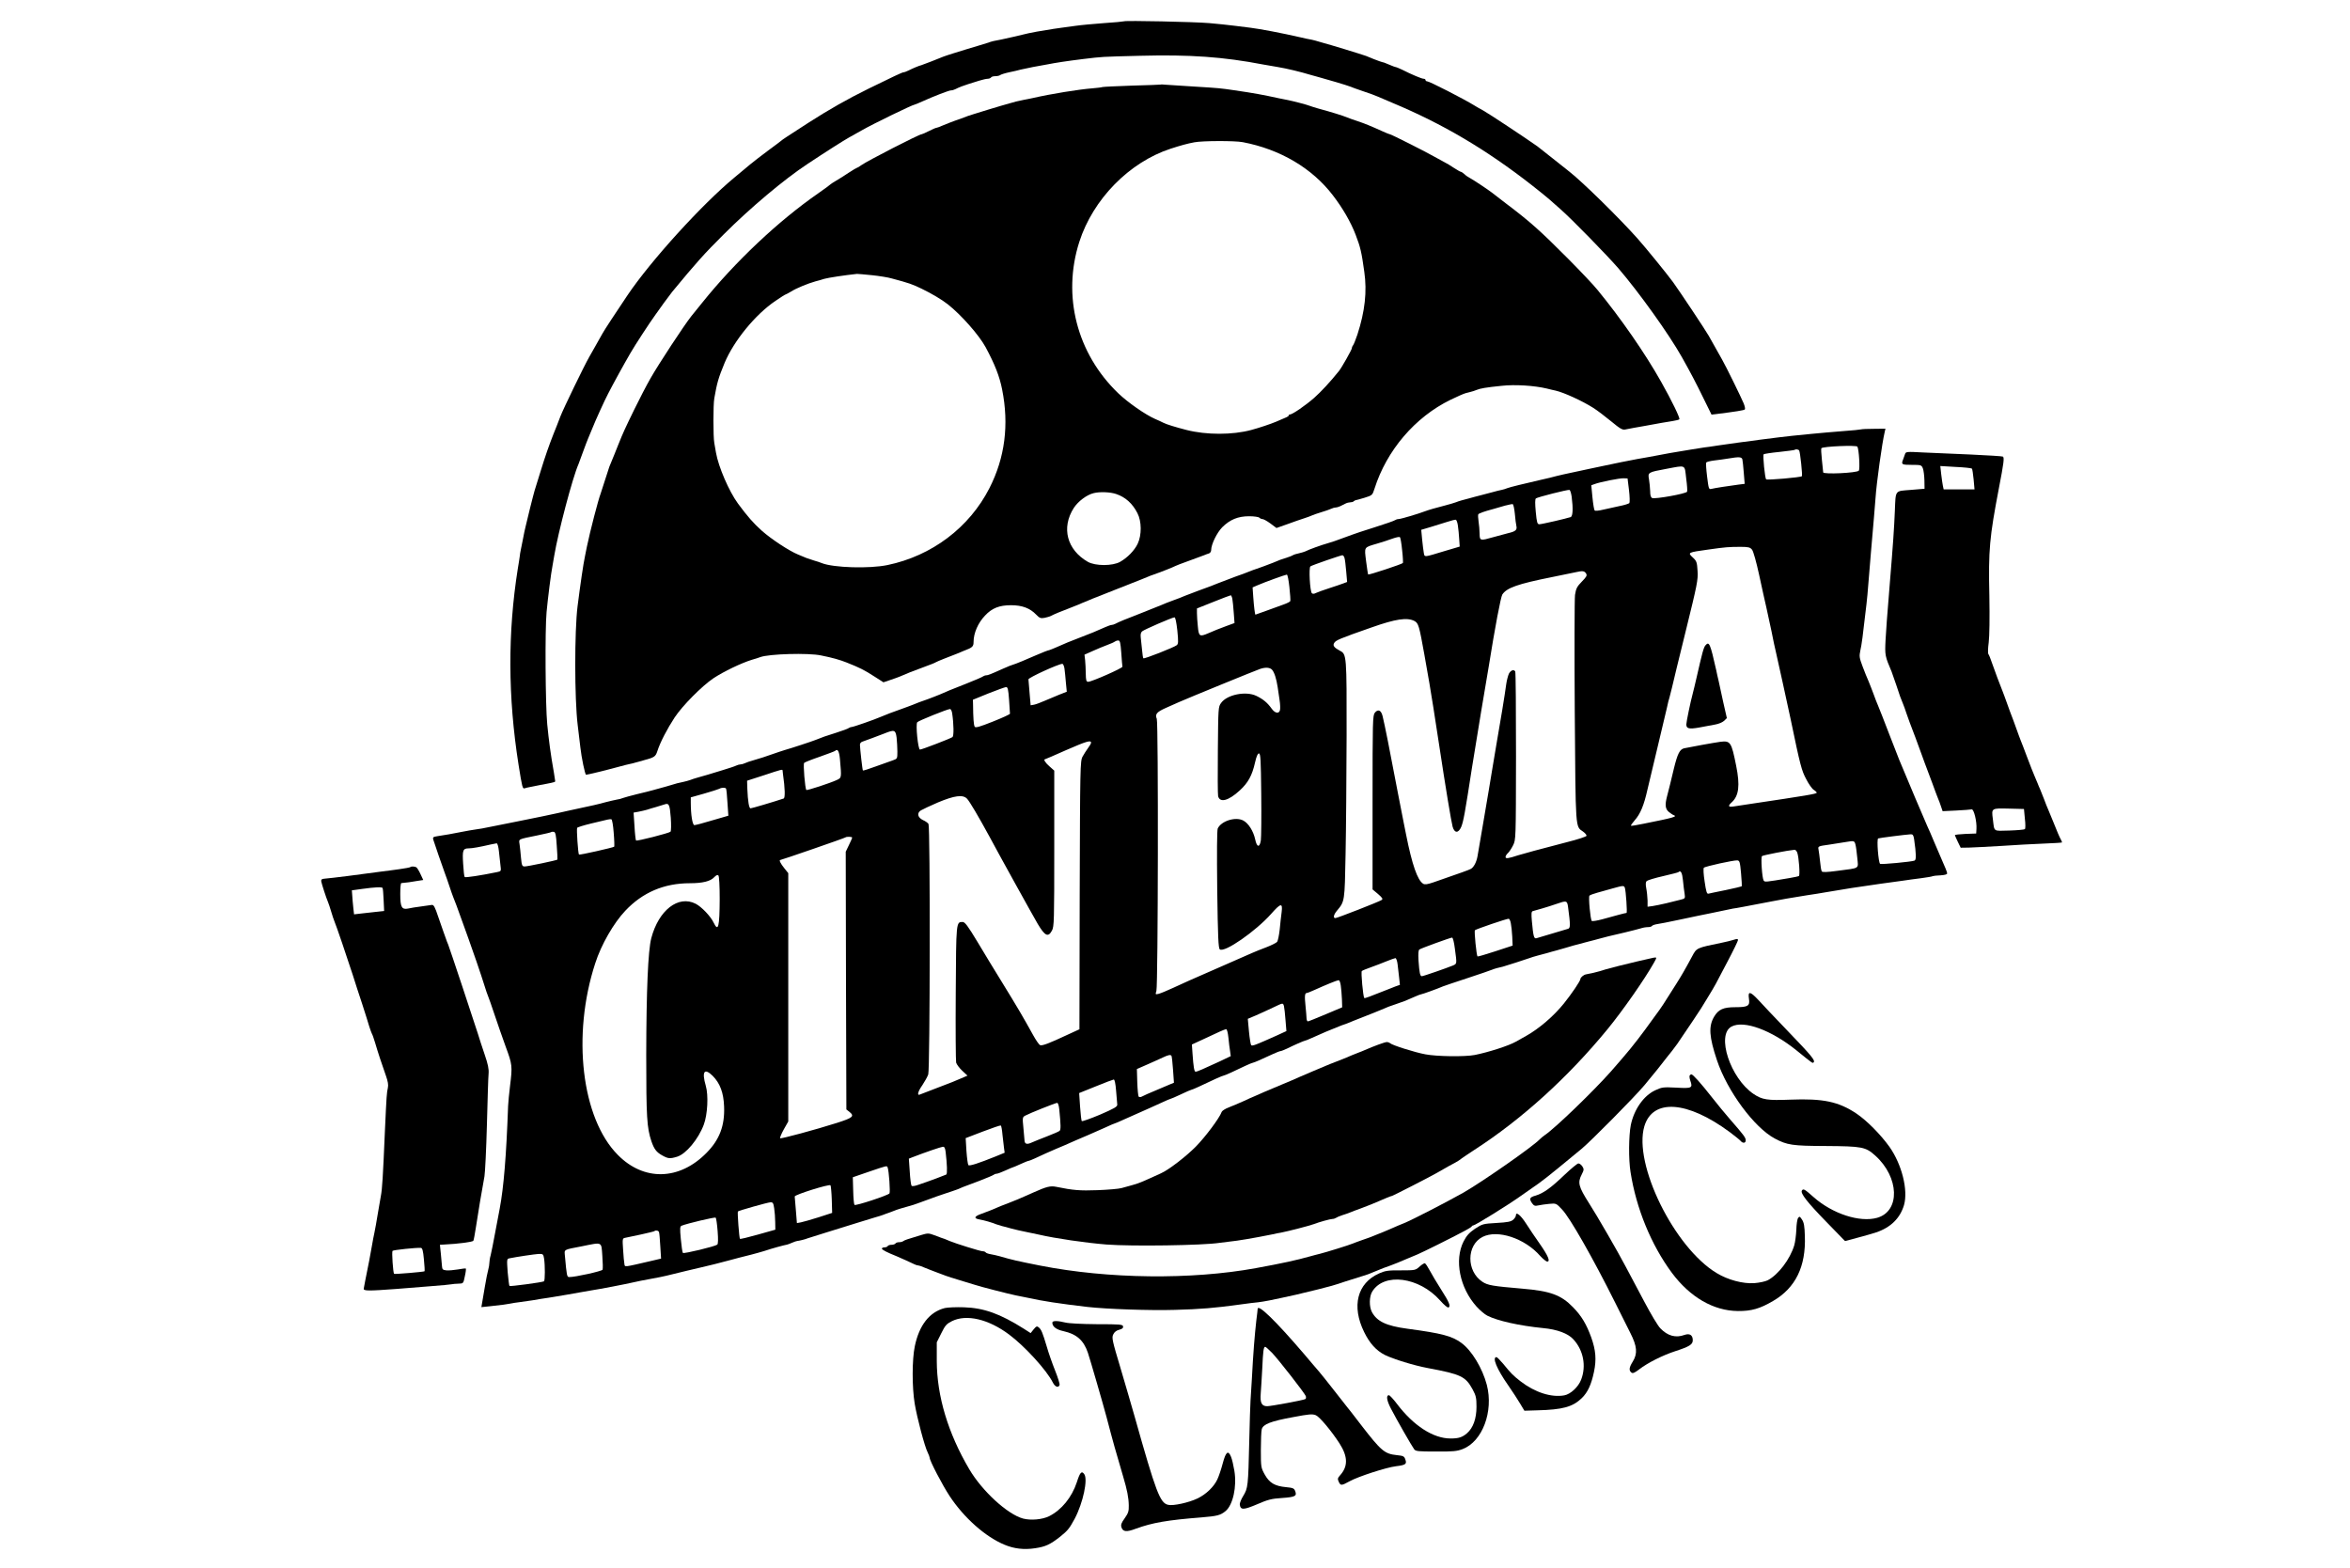 <?xml version="1.0" standalone="no"?>
<!DOCTYPE svg PUBLIC "-//W3C//DTD SVG 20010904//EN"
 "http://www.w3.org/TR/2001/REC-SVG-20010904/DTD/svg10.dtd">
<svg version="1.0" xmlns="http://www.w3.org/2000/svg"
 width="1820pt" height="1214pt" viewBox="0 0 1820 1214"
 preserveAspectRatio="xMidYMid meet">

<g transform="translate(0,1214) scale(0.1,-0.1)"
fill="#000000" stroke="none">
<path d="M8705 11975 c-5 -2 -75 -9 -155 -14 -80 -6 -179 -15 -220 -21 -41 -6
-91 -12 -110 -15 -31 -4 -67 -9 -190 -30 -37 -6 -73 -14 -185 -41 -38 -9 -79
-18 -90 -20 -48 -8 -81 -16 -100 -24 -11 -4 -40 -13 -65 -20 -25 -7 -70 -21
-100 -30 -30 -10 -80 -25 -110 -34 -30 -9 -64 -21 -75 -25 -32 -14 -159 -63
-170 -66 -15 -3 -66 -24 -99 -41 -16 -8 -33 -14 -39 -14 -9 0 -84 -35 -267
-125 -167 -82 -309 -163 -465 -263 -163 -105 -210 -136 -215 -142 -3 -3 -48
-37 -100 -75 -52 -39 -115 -87 -140 -108 -25 -21 -79 -66 -120 -100 -253 -209
-650 -646 -830 -913 -100 -149 -173 -260 -193 -295 -14 -24 -37 -66 -53 -94
-15 -27 -38 -68 -51 -90 -39 -68 -200 -400 -223 -460 -14 -36 -42 -110 -53
-135 -35 -89 -64 -171 -102 -295 -20 -66 -40 -131 -45 -145 -4 -14 -20 -74
-35 -135 -14 -60 -30 -126 -35 -145 -5 -19 -14 -62 -20 -95 -7 -33 -14 -71
-17 -85 -3 -14 -7 -36 -8 -50 -2 -14 -8 -56 -15 -95 -78 -493 -77 -991 6
-1518 28 -176 31 -187 47 -182 7 3 26 7 42 10 17 3 53 10 80 16 28 6 65 13 83
16 17 3 32 8 32 12 0 3 -5 33 -10 66 -26 146 -40 254 -52 377 -14 147 -18 731
-5 868 10 108 34 300 47 365 5 28 11 61 13 75 29 174 141 601 187 705 4 11 20
54 35 95 15 41 33 89 40 105 7 17 23 55 35 84 18 47 94 214 119 261 40 78 120
224 173 315 33 58 152 240 193 296 11 15 40 56 65 91 25 34 55 74 65 87 185
224 249 296 400 446 204 204 469 427 650 546 137 91 277 180 320 204 28 15 73
41 100 56 83 48 394 199 409 199 3 0 29 11 58 24 86 39 207 86 223 86 9 0 23
4 33 9 29 15 66 29 102 40 19 6 57 18 83 26 26 8 56 15 67 15 10 0 22 5 25 10
3 6 19 10 34 10 15 0 31 4 36 8 6 5 37 15 70 22 33 7 74 16 90 21 17 4 59 13
95 20 36 6 85 15 110 20 66 13 150 26 280 42 152 18 127 17 440 25 385 10 643
-8 955 -68 28 -5 77 -14 110 -19 68 -11 180 -38 255 -61 14 -4 43 -12 65 -18
64 -17 218 -63 240 -72 11 -5 56 -21 100 -36 44 -14 98 -34 120 -44 22 -10 69
-30 105 -45 391 -163 727 -361 1083 -639 56 -44 117 -93 136 -110 19 -17 58
-51 86 -76 89 -78 359 -355 447 -456 163 -190 392 -510 493 -689 69 -123 109
-199 167 -318 l63 -128 35 4 c150 19 216 29 223 36 4 4 0 25 -9 47 -21 50
-137 287 -167 339 -22 38 -44 77 -104 185 -23 41 -224 343 -276 415 -43 59
-215 271 -277 340 -142 159 -422 434 -525 515 -18 14 -74 59 -126 100 -51 41
-107 85 -123 97 -86 61 -377 254 -419 277 -26 14 -58 32 -70 40 -81 50 -347
186 -364 186 -7 0 -13 5 -13 10 0 6 -7 10 -15 10 -14 0 -89 31 -168 71 -22 10
-42 19 -47 19 -4 0 -25 8 -46 17 -22 9 -41 17 -44 18 -16 3 -59 18 -80 27 -54
23 -67 28 -120 44 -30 9 -80 24 -110 34 -30 9 -75 23 -100 30 -25 7 -56 16
-70 20 -31 10 -80 23 -100 26 -8 1 -37 7 -65 14 -153 35 -312 65 -390 75 -16
2 -70 9 -120 15 -49 6 -139 16 -200 21 -119 10 -644 21 -660 14z"/>
<path d="M8988 11485 c-2 -1 -100 -5 -219 -8 -119 -4 -222 -9 -230 -11 -8 -3
-43 -7 -79 -10 -104 -8 -321 -43 -460 -75 -25 -5 -56 -12 -70 -14 -41 -8 -83
-18 -110 -27 -14 -4 -45 -13 -70 -20 -25 -7 -70 -21 -100 -30 -30 -10 -80 -25
-110 -34 -30 -9 -64 -21 -75 -26 -11 -4 -42 -16 -70 -25 -27 -10 -69 -26 -92
-36 -24 -11 -47 -19 -51 -19 -5 0 -31 -11 -58 -25 -27 -14 -53 -25 -57 -25
-19 0 -418 -205 -466 -239 -16 -12 -32 -21 -35 -21 -3 0 -31 -17 -62 -37 -31
-21 -75 -49 -98 -62 -23 -13 -43 -27 -46 -30 -3 -4 -43 -33 -90 -66 -311 -215
-646 -531 -903 -851 -26 -32 -64 -79 -84 -104 -54 -68 -254 -372 -315 -480
-30 -52 -86 -160 -125 -240 -74 -152 -87 -180 -123 -270 -12 -30 -27 -66 -32
-80 -10 -24 -22 -54 -39 -95 -4 -11 -19 -58 -34 -105 -15 -47 -30 -94 -34
-105 -17 -43 -81 -289 -106 -410 -3 -16 -10 -50 -15 -75 -12 -55 -35 -212 -57
-385 -24 -191 -24 -716 1 -920 10 -82 19 -161 21 -175 8 -75 36 -210 44 -210
18 2 139 31 246 60 44 12 87 23 95 24 8 1 26 6 40 10 14 3 43 12 65 18 83 22
92 28 106 71 22 69 77 174 134 261 62 93 211 243 300 303 80 53 218 119 300
144 22 6 50 15 63 20 66 25 372 34 471 13 90 -18 145 -34 196 -54 108 -43 136
-57 223 -113 l64 -41 56 19 c32 11 64 22 72 26 47 21 97 41 190 75 41 15 80
30 85 34 6 4 37 17 70 30 33 13 76 29 95 37 19 8 44 18 55 23 67 25 75 33 75
69 0 68 35 148 89 204 54 58 111 80 201 80 87 0 147 -23 195 -73 26 -27 35
-30 64 -25 18 4 41 10 50 15 24 13 80 36 141 59 30 12 65 26 78 31 12 6 32 14
45 19 12 5 38 16 57 24 19 8 107 43 195 77 88 34 176 69 195 77 49 21 68 28
125 48 28 10 70 27 95 37 55 25 66 29 160 63 41 15 84 31 95 35 11 5 28 11 38
14 9 3 17 14 17 25 0 45 44 135 86 178 60 59 121 85 208 85 37 0 73 -5 79 -11
6 -6 17 -11 25 -11 8 0 35 -15 61 -34 l47 -35 85 30 c46 17 104 37 129 45 25
8 52 18 60 22 8 4 42 16 75 26 33 10 68 22 77 27 10 5 25 9 33 9 8 0 24 5 35
10 11 6 29 15 40 20 11 6 28 10 38 10 10 0 22 3 26 8 4 4 11 7 14 8 4 0 35 9
69 19 61 19 62 20 78 70 94 297 314 555 589 689 61 29 92 43 116 51 3 1 19 5
35 9 17 4 39 11 50 16 28 12 74 20 193 32 105 12 256 2 352 -21 25 -6 55 -14
68 -16 65 -15 207 -80 292 -134 30 -19 92 -66 138 -104 69 -57 87 -68 110 -63
15 3 43 8 62 12 19 3 58 10 85 15 112 21 172 31 217 38 26 4 51 10 54 14 8 7
-60 147 -142 292 -122 217 -311 490 -491 709 -31 39 -134 147 -227 241 -220
221 -294 287 -486 432 -52 40 -99 76 -105 81 -31 24 -144 99 -167 111 -15 8
-37 22 -47 33 -11 10 -24 18 -28 18 -4 0 -28 14 -53 30 -25 17 -58 37 -75 45
-16 8 -50 27 -75 41 -56 33 -336 174 -345 174 -3 0 -27 9 -53 21 -104 47 -139
61 -207 84 -27 9 -59 20 -70 25 -39 16 -120 41 -230 71 -22 6 -49 15 -60 19
-21 9 -134 38 -170 45 -11 2 -45 9 -75 15 -118 26 -189 39 -340 61 -109 16
-117 17 -315 29 -99 6 -197 12 -217 14 -20 2 -38 3 -40 1z m637 -446 c289 -55
537 -201 698 -412 76 -99 138 -206 176 -305 37 -96 46 -135 67 -287 22 -153 5
-306 -53 -485 -14 -41 -29 -79 -34 -84 -5 -6 -9 -15 -9 -22 0 -11 -79 -151
-100 -177 -68 -85 -140 -162 -192 -208 -66 -58 -169 -129 -188 -129 -5 0 -10
-3 -10 -8 0 -7 -9 -11 -95 -47 -42 -18 -135 -49 -195 -65 -145 -39 -347 -39
-500 0 -86 22 -157 44 -180 56 -14 7 -43 21 -65 30 -75 33 -210 127 -284 198
-321 308 -436 755 -302 1173 106 330 386 616 706 721 80 26 131 40 185 50 61
12 313 13 375 1z m-2873 -1030 c57 -6 126 -17 153 -25 135 -36 161 -45 233
-80 77 -37 159 -86 203 -121 105 -83 241 -238 292 -331 72 -134 108 -226 128
-327 55 -274 22 -530 -98 -765 -156 -306 -447 -525 -790 -596 -140 -29 -416
-21 -508 15 -11 5 -38 14 -60 20 -22 7 -49 16 -60 20 -11 5 -40 17 -65 27 -67
27 -207 119 -280 184 -63 56 -113 113 -185 211 -69 94 -151 284 -170 394 -4
22 -10 56 -13 75 -9 47 -9 295 0 345 21 120 31 156 80 275 71 170 239 376 394
480 40 28 76 50 79 50 3 0 22 11 43 23 37 24 129 62 187 78 17 4 48 13 70 20
32 9 158 28 252 38 7 0 59 -4 115 -10z m1893 -1695 c71 -24 126 -73 164 -148
33 -63 34 -170 2 -237 -25 -52 -78 -107 -136 -140 -58 -33 -192 -33 -250 0
-162 93 -207 264 -109 417 33 51 100 102 154 115 47 12 129 9 175 -7z"/>
<path d="M14415 8815 c-5 -2 -71 -9 -145 -14 -74 -6 -182 -15 -240 -21 -58 -6
-125 -13 -150 -15 -82 -8 -392 -48 -575 -75 -44 -7 -91 -14 -105 -15 -14 -2
-56 -9 -95 -15 -38 -6 -92 -15 -120 -20 -27 -4 -76 -13 -107 -19 -70 -13 -164
-31 -198 -36 -44 -8 -201 -39 -272 -55 -27 -5 -67 -14 -90 -19 -207 -44 -236
-50 -315 -71 -21 -5 -56 -13 -78 -18 -119 -27 -232 -55 -250 -62 -11 -5 -31
-11 -45 -14 -14 -2 -43 -10 -65 -16 -22 -6 -65 -17 -95 -25 -30 -8 -71 -18
-90 -24 -19 -5 -46 -13 -60 -16 -14 -4 -34 -10 -45 -15 -11 -4 -49 -16 -85
-25 -70 -18 -123 -33 -155 -45 -55 -21 -188 -60 -204 -60 -9 0 -21 -4 -26 -8
-6 -5 -77 -30 -160 -56 -82 -26 -159 -51 -170 -56 -11 -4 -36 -13 -55 -20 -19
-7 -44 -16 -55 -20 -11 -5 -45 -16 -75 -25 -60 -17 -156 -52 -180 -65 -9 -4
-31 -11 -50 -15 -19 -4 -39 -10 -45 -14 -5 -4 -28 -13 -50 -20 -40 -12 -59
-19 -105 -39 -27 -11 -122 -46 -130 -48 -6 -1 -37 -13 -65 -24 -11 -5 -54 -21
-95 -35 -41 -15 -86 -32 -100 -38 -14 -5 -35 -14 -47 -18 -13 -5 -33 -13 -45
-18 -13 -5 -57 -21 -98 -36 -41 -15 -88 -33 -105 -40 -16 -8 -57 -23 -90 -35
-33 -12 -74 -28 -91 -36 -17 -7 -84 -34 -150 -60 -130 -50 -180 -71 -206 -85
-10 -5 -23 -9 -29 -9 -6 0 -27 -7 -47 -16 -86 -38 -105 -46 -194 -80 -90 -35
-116 -45 -194 -80 -20 -9 -42 -17 -48 -19 -12 -2 -50 -17 -101 -39 -69 -31
-165 -70 -175 -72 -10 -2 -45 -16 -85 -34 -93 -42 -114 -50 -127 -50 -8 0 -18
-4 -24 -8 -5 -5 -63 -30 -129 -56 -137 -54 -144 -57 -205 -84 -25 -10 -67 -27
-95 -37 -59 -20 -81 -29 -115 -43 -14 -6 -59 -22 -100 -37 -71 -25 -91 -33
-142 -54 -60 -26 -219 -81 -231 -81 -7 0 -17 -4 -23 -8 -5 -5 -49 -21 -99 -37
-83 -26 -103 -33 -160 -56 -27 -11 -191 -65 -235 -77 -19 -6 -66 -21 -105 -35
-38 -14 -97 -33 -130 -42 -33 -9 -68 -21 -77 -26 -10 -5 -25 -9 -33 -9 -8 0
-23 -4 -33 -9 -9 -5 -57 -21 -107 -36 -49 -15 -101 -30 -115 -35 -14 -4 -45
-13 -70 -20 -25 -7 -54 -16 -65 -21 -11 -4 -36 -11 -55 -15 -19 -4 -39 -9 -45
-10 -5 -2 -44 -13 -85 -25 -41 -11 -88 -25 -105 -29 -16 -5 -70 -18 -120 -30
-49 -12 -99 -26 -110 -30 -11 -5 -33 -11 -50 -13 -16 -3 -55 -12 -86 -20 -49
-14 -96 -25 -294 -67 -22 -5 -58 -13 -80 -18 -37 -9 -176 -37 -305 -63 -102
-20 -155 -31 -195 -39 -56 -12 -116 -23 -145 -26 -14 -2 -50 -8 -80 -14 -75
-15 -158 -30 -203 -36 -33 -5 -37 -9 -31 -28 8 -28 72 -211 89 -258 8 -21 24
-66 35 -100 11 -35 25 -72 29 -83 10 -22 36 -93 76 -205 15 -41 35 -97 45
-125 27 -73 98 -280 121 -355 11 -36 24 -74 29 -85 5 -11 27 -74 49 -140 22
-66 61 -178 87 -250 52 -141 53 -150 34 -305 -7 -58 -14 -127 -15 -155 -14
-388 -34 -630 -65 -795 -5 -25 -21 -108 -35 -185 -14 -77 -30 -156 -35 -176
-6 -20 -10 -47 -10 -59 0 -13 -4 -37 -9 -54 -5 -17 -17 -76 -26 -131 -9 -55
-19 -113 -22 -129 l-5 -29 68 7 c107 12 117 13 154 20 19 4 51 9 70 11 19 2
67 9 105 15 39 7 95 16 125 20 109 18 176 29 240 41 36 6 72 13 80 14 79 12
275 50 340 65 19 5 76 16 125 25 50 9 106 20 125 25 71 18 256 62 275 66 11 2
56 13 100 24 44 12 96 25 115 30 19 5 53 14 75 20 22 6 65 17 95 24 30 8 75
20 100 28 56 19 151 45 175 49 6 1 24 8 40 15 17 7 33 13 38 13 18 2 64 13 82
21 11 4 74 24 140 44 66 20 172 53 235 73 63 19 131 40 150 46 19 5 44 13 55
17 11 5 36 13 55 20 19 7 44 16 55 21 11 4 47 15 80 24 33 9 69 20 80 25 11 4
36 13 55 20 19 7 44 16 55 20 11 5 56 20 100 35 44 14 89 30 100 34 11 5 31
13 45 19 14 6 70 27 125 47 55 21 104 42 109 46 6 5 16 9 24 9 7 0 38 11 68
25 30 14 57 25 59 25 2 0 29 11 59 25 30 14 58 25 63 25 4 0 26 9 48 19 42 20
126 58 160 72 30 12 104 44 155 67 25 11 72 31 105 45 33 14 90 39 127 56 36
17 69 31 72 31 3 0 33 13 68 29 60 27 120 54 198 88 19 9 63 28 97 44 34 16
65 29 68 29 4 0 40 16 81 35 40 19 76 35 80 35 4 0 30 11 58 24 106 51 185 86
192 86 4 0 31 11 61 25 29 14 77 36 106 50 30 14 57 25 61 25 6 0 63 24 152
66 28 13 56 24 62 24 5 0 27 9 49 19 52 26 132 61 138 61 4 0 27 9 53 21 84
38 136 60 212 90 19 8 37 14 40 15 3 0 16 6 30 11 14 6 68 28 120 48 52 20
111 44 130 52 58 25 73 31 125 48 60 20 75 26 137 54 26 12 51 21 55 21 8 0
135 46 168 61 11 4 97 34 190 64 94 31 179 60 190 65 16 7 55 18 85 24 13 3
187 59 205 66 11 5 40 13 65 20 25 6 59 15 75 20 17 5 47 14 68 19 20 6 52 15
70 20 31 10 96 28 127 35 8 3 33 9 55 15 22 5 58 15 80 21 47 13 78 21 200 49
50 12 104 26 121 31 17 6 42 10 57 10 14 0 28 4 31 9 3 5 20 11 38 14 18 2 92
17 163 32 147 31 189 40 260 54 28 6 79 17 115 24 36 8 72 15 80 15 8 1 35 6
60 11 51 10 133 26 215 41 30 6 81 15 113 21 31 5 100 17 152 25 52 8 120 18
150 24 156 27 236 39 425 66 66 9 145 20 175 24 30 5 93 13 139 19 46 6 87 13
90 16 4 2 31 5 59 6 32 2 52 7 52 15 0 10 -12 40 -60 149 -10 22 -30 69 -45
105 -15 36 -37 88 -50 115 -12 28 -53 122 -90 210 -37 88 -73 175 -81 193 -34
78 -46 108 -119 297 -42 110 -83 214 -90 230 -8 17 -23 57 -35 90 -12 33 -30
78 -39 100 -10 22 -31 73 -46 114 -25 67 -27 78 -17 125 10 45 18 101 47 356
4 30 11 109 16 175 6 66 14 170 19 230 18 204 31 360 35 415 8 123 52 435 71
513 l6 27 -88 -1 c-49 0 -93 -2 -99 -4z m-30 -134 c12 -21 21 -172 11 -186
-15 -18 -276 -30 -276 -13 0 7 -5 51 -10 97 -5 47 -7 87 -4 90 14 14 270 25
279 12z m-451 -30 c8 -12 27 -194 21 -199 -9 -9 -269 -32 -277 -24 -9 9 -27
185 -19 194 3 3 58 12 121 18 63 7 117 14 119 16 8 7 30 4 35 -5z m-440 -68
c2 -10 8 -57 11 -104 l7 -86 -48 -6 c-84 -11 -186 -27 -209 -33 -21 -5 -22 -1
-34 95 -7 55 -10 104 -7 109 3 5 31 12 63 16 32 4 81 10 108 15 83 14 103 13
109 -6z m-435 -148 c7 -52 10 -98 7 -103 -10 -16 -245 -58 -270 -49 -11 5 -16
20 -16 54 -1 26 -5 67 -9 91 -10 53 -8 55 134 81 156 29 141 36 154 -74z
m-443 -90 c6 -49 7 -95 3 -101 -5 -5 -39 -16 -76 -23 -37 -8 -94 -20 -127 -28
-32 -8 -62 -11 -66 -6 -4 4 -12 50 -17 102 l-9 93 25 9 c42 16 195 47 226 45
l30 -1 11 -90z m-444 -51 c12 -92 9 -151 -7 -158 -29 -11 -225 -56 -243 -56
-16 0 -20 12 -28 96 -6 64 -6 98 1 104 12 10 245 69 260 66 6 -2 13 -25 17
-52z m-440 -133 c3 -39 9 -82 12 -95 7 -30 -7 -42 -64 -55 -25 -6 -76 -20
-115 -31 -102 -29 -105 -29 -106 28 0 26 -4 68 -8 94 -4 26 -5 51 -2 55 6 8
41 21 116 41 22 6 63 18 90 26 28 7 55 13 60 12 6 -2 13 -35 17 -75z m-441
-92 c4 -24 8 -71 10 -103 l4 -59 -115 -34 c-166 -50 -156 -50 -163 -15 -3 16
-9 63 -13 104 l-7 75 74 22 c41 12 99 30 129 40 30 10 59 17 65 16 5 -1 13
-22 16 -46z m-432 -189 c6 -51 8 -97 6 -100 -6 -9 -264 -94 -269 -89 -2 2 -9
49 -16 103 -14 114 -19 105 85 136 39 11 93 29 120 39 28 10 53 15 57 11 4 -3
12 -48 17 -100z m2710 3 c10 -12 33 -94 55 -195 20 -95 46 -209 56 -253 10
-44 28 -127 40 -185 11 -58 27 -132 35 -165 15 -64 87 -393 112 -510 76 -367
86 -402 121 -468 19 -38 46 -76 59 -84 13 -8 23 -18 23 -22 0 -9 -79 -22 -515
-87 -55 -8 -115 -17 -132 -20 -38 -6 -42 5 -12 32 56 50 66 131 35 284 -37
185 -44 195 -124 185 -45 -6 -232 -40 -279 -50 -34 -8 -51 -42 -79 -156 -26
-110 -36 -149 -53 -215 -18 -68 -14 -100 15 -123 14 -11 30 -22 37 -24 30 -11
-3 -20 -233 -66 -52 -11 -97 -18 -99 -16 -2 3 11 21 29 42 44 49 72 117 99
238 13 55 49 208 81 340 32 132 63 265 70 295 6 30 15 66 20 80 4 14 12 48 19
75 6 28 54 226 107 440 88 357 96 396 91 464 -4 67 -7 76 -37 104 -41 38 -39
39 120 61 133 19 160 21 253 21 58 0 72 -4 86 -22z m-3156 -65 c4 -13 9 -59
13 -104 l7 -81 -29 -11 c-16 -6 -65 -23 -109 -37 -44 -14 -90 -31 -103 -37
-14 -8 -26 -8 -32 -2 -15 15 -25 200 -11 208 15 10 233 85 247 86 7 0 14 -10
17 -22z m1871 -120 c9 -15 3 -25 -33 -62 -38 -39 -45 -53 -53 -103 -4 -32 -5
-440 -2 -908 7 -924 4 -883 64 -925 17 -12 29 -27 27 -33 -2 -6 -68 -28 -148
-48 -223 -58 -338 -89 -383 -103 -75 -25 -96 -27 -96 -13 0 8 8 21 18 30 10 9
28 36 40 60 22 44 22 47 23 690 0 356 -2 651 -6 657 -11 18 -34 10 -49 -17 -7
-16 -17 -53 -21 -83 -4 -30 -17 -118 -30 -195 -13 -77 -33 -196 -45 -265 -11
-69 -28 -165 -36 -215 -8 -49 -19 -115 -24 -145 -5 -30 -25 -149 -45 -265 -20
-115 -39 -226 -42 -245 -8 -46 -29 -87 -52 -99 -16 -9 -70 -28 -289 -104 -47
-16 -67 -19 -80 -11 -44 27 -86 148 -132 379 -6 33 -16 78 -20 100 -5 22 -25
126 -45 230 -65 343 -100 518 -117 588 -11 47 -35 58 -60 28 -17 -22 -18 -57
-18 -696 l0 -673 43 -36 c34 -30 39 -38 27 -46 -21 -14 -344 -140 -358 -140
-19 0 -14 26 12 57 61 73 60 69 67 438 4 187 7 600 8 918 1 622 0 631 -51 657
-46 25 -58 40 -45 61 13 21 40 33 292 121 184 65 273 78 329 49 32 -17 37 -37
77 -259 16 -92 33 -192 39 -222 12 -71 43 -260 75 -475 51 -337 95 -601 105
-637 15 -52 45 -52 67 -1 17 43 28 102 83 458 12 77 44 273 71 435 28 162 54
320 59 350 48 301 93 538 105 556 34 52 120 82 385 135 80 16 163 33 185 38
52 12 66 10 79 -11z m-2298 -105 c6 -54 9 -102 7 -108 -2 -5 -25 -17 -51 -26
-26 -9 -85 -31 -132 -48 -47 -17 -86 -31 -87 -31 -4 0 -12 65 -17 138 l-5 73
37 16 c57 25 216 82 228 83 6 0 14 -41 20 -97z m-442 -90 c3 -16 8 -64 11
-108 l6 -80 -63 -23 c-70 -26 -86 -33 -140 -56 -67 -29 -74 -25 -81 52 -4 37
-7 84 -7 104 l0 36 128 51 c70 28 130 51 134 51 3 0 9 -12 12 -27z m-426 -245
c9 -90 8 -105 -5 -115 -22 -17 -252 -108 -258 -101 -3 2 -7 31 -10 64 -3 32
-8 75 -10 95 -3 26 0 41 11 50 17 14 231 107 250 108 7 1 15 -38 22 -101z
m-434 -174 c3 -52 8 -101 9 -107 2 -11 -236 -116 -265 -117 -15 0 -18 10 -19
63 0 34 -3 81 -5 104 l-5 43 63 28 c35 16 86 37 113 47 28 10 54 22 60 27 5 4
16 8 26 8 13 0 17 -16 23 -96z m-440 -121 c3 -21 8 -70 11 -109 l7 -71 -59
-23 c-32 -13 -82 -34 -112 -47 -30 -13 -66 -27 -81 -30 l-28 -5 -8 93 c-5 52
-9 100 -9 108 0 13 229 118 262 120 6 1 14 -16 17 -36z m1608 -10 c18 -21 33
-69 43 -133 4 -25 10 -71 15 -102 5 -31 6 -66 3 -78 -8 -30 -39 -24 -65 13
-32 45 -66 73 -118 98 -81 39 -227 10 -273 -55 -22 -30 -22 -38 -25 -365 -2
-184 -1 -345 2 -357 14 -53 80 -36 168 45 64 59 95 114 118 216 11 47 20 70
30 70 13 0 15 -47 18 -315 2 -173 0 -334 -3 -357 -9 -60 -31 -56 -44 7 -14 64
-52 125 -93 146 -60 31 -170 -4 -197 -62 -6 -14 -7 -186 -4 -473 5 -371 9
-453 20 -463 35 -29 278 140 398 275 74 84 90 87 81 14 -4 -30 -11 -90 -15
-135 -5 -45 -14 -88 -20 -96 -7 -8 -45 -27 -84 -42 -40 -15 -90 -35 -112 -45
-22 -10 -150 -66 -285 -125 -135 -58 -282 -124 -326 -145 -45 -21 -94 -41
-109 -45 -27 -7 -28 -6 -19 22 13 47 16 2074 3 2107 -15 36 -1 53 71 85 30 13
75 33 99 44 60 27 600 248 631 258 42 14 76 11 92 -7z m-2037 -233 c3 -55 7
-103 7 -107 0 -5 -59 -32 -132 -61 -103 -41 -135 -50 -141 -40 -8 12 -12 67
-13 174 l-1 35 120 49 c66 26 127 48 136 49 14 1 18 -16 24 -99z m-441 -102
c13 -85 14 -177 3 -186 -14 -11 -238 -97 -252 -97 -15 0 -35 197 -21 212 11
12 232 101 253 102 7 1 14 -14 17 -31z m-430 -190 c3 -29 6 -78 6 -108 0 -56
0 -56 -37 -69 -21 -7 -80 -28 -132 -47 -51 -19 -95 -33 -98 -31 -4 5 -22 165
-23 200 0 10 8 20 18 23 32 11 126 46 172 64 77 31 86 28 94 -32z m1506 -40
c0 -6 -11 -25 -24 -42 -12 -17 -32 -47 -42 -66 -18 -34 -19 -75 -22 -1073 l-2
-1038 -98 -45 c-139 -65 -190 -84 -206 -78 -9 3 -34 40 -57 82 -72 130 -111
198 -249 422 -46 74 -126 206 -178 293 -77 128 -99 157 -117 157 -50 0 -50 3
-53 -549 -2 -283 0 -526 3 -540 4 -14 25 -42 47 -63 l41 -38 -49 -21 c-27 -11
-58 -24 -69 -29 -11 -5 -69 -27 -130 -50 -60 -23 -116 -44 -122 -47 -23 -9
-13 26 21 74 18 27 38 63 45 82 14 42 16 1918 2 1940 -5 8 -24 22 -43 30 -41
20 -49 54 -16 75 13 8 73 36 133 62 127 53 192 62 224 29 20 -20 93 -145 172
-290 73 -137 339 -617 376 -680 56 -94 81 -106 110 -52 17 30 18 76 18 636 l0
603 -37 33 c-31 26 -49 55 -35 55 2 0 75 31 162 70 160 70 195 80 195 58z
m-1945 -125 c13 -148 14 -146 -25 -164 -49 -23 -230 -82 -235 -77 -10 10 -26
201 -17 210 5 5 60 27 122 48 62 22 115 42 118 45 19 19 31 -1 37 -62z m-444
-90 c0 -5 2 -17 3 -28 16 -110 18 -185 5 -189 -74 -25 -247 -76 -256 -76 -12
0 -21 55 -25 150 l-2 64 130 42 c141 47 144 47 145 37z m-438 -140 c3 -5 8
-53 11 -109 l7 -101 -124 -36 c-68 -21 -131 -37 -139 -37 -15 0 -28 79 -28
175 l0 40 103 29 c56 16 109 33 117 37 19 11 47 11 53 2z m-428 -225 c4 -55 3
-104 -2 -109 -11 -11 -261 -75 -267 -68 -3 3 -9 53 -12 111 l-7 105 39 7 c21
4 50 11 64 15 14 5 45 14 70 21 25 7 54 16 65 20 36 13 42 1 50 -102z m-442
-117 c5 -57 6 -105 4 -108 -8 -7 -268 -66 -273 -61 -7 7 -20 198 -14 207 3 5
52 20 110 34 136 33 143 35 155 32 6 -1 14 -48 18 -104z m-441 -100 c5 -58 6
-106 5 -108 -6 -6 -230 -53 -253 -53 -20 0 -23 6 -29 68 -3 37 -8 83 -11 104
-6 42 -16 37 136 68 57 12 107 23 109 26 3 3 12 3 21 2 12 -3 17 -25 22 -107z
m10512 52 c17 -118 18 -163 3 -168 -23 -9 -257 -31 -266 -25 -13 9 -28 192
-15 197 10 4 207 29 251 32 17 1 22 -6 27 -36z m-8224 10 c0 -3 -11 -29 -25
-57 l-25 -52 2 -998 3 -998 23 -18 c42 -34 29 -46 -96 -86 -167 -53 -434 -125
-440 -119 -3 3 9 34 28 68 l35 62 0 961 0 962 -32 40 c-28 35 -41 62 -30 62 9
0 501 170 505 175 8 7 52 6 52 -2z m7770 -54 c4 -13 10 -59 14 -101 8 -90 26
-78 -154 -102 -82 -11 -116 -12 -121 -4 -4 6 -10 41 -13 77 -4 36 -9 78 -12
92 -5 25 -4 26 83 38 48 7 108 17 133 21 58 10 63 9 70 -21z m-10506 -51 c4
-35 9 -84 12 -109 6 -46 6 -46 -27 -53 -126 -26 -245 -44 -250 -38 -4 4 -9 50
-12 103 -7 105 -2 119 44 119 25 0 83 10 169 30 19 4 40 8 46 9 7 1 14 -25 18
-61z m10055 -10 c13 -35 23 -176 13 -182 -5 -3 -37 -10 -73 -16 -188 -32 -191
-32 -200 -19 -12 19 -23 179 -13 189 7 7 203 45 252 49 7 1 16 -9 21 -21z
m-435 -161 c5 -54 7 -99 5 -101 -2 -2 -58 -15 -124 -29 -66 -13 -126 -26 -134
-28 -12 -3 -18 18 -29 94 -9 58 -11 101 -6 107 11 11 231 59 259 57 18 -2 21
-12 29 -100z m-450 -54 c4 -38 9 -85 13 -105 5 -36 4 -37 -33 -46 -22 -5 -70
-17 -109 -27 -38 -9 -87 -19 -107 -22 l-38 -5 0 48 c-1 27 -5 69 -10 94 -6 32
-5 48 3 57 7 6 64 24 127 38 63 15 117 28 119 31 18 17 29 -4 35 -63z m-7460
-145 c-1 -218 -11 -258 -47 -183 -23 49 -94 123 -139 146 -135 69 -287 -50
-344 -267 -25 -96 -38 -406 -39 -904 0 -483 5 -563 40 -668 21 -61 39 -85 84
-110 45 -25 59 -27 115 -10 69 21 165 136 207 249 29 78 37 228 15 301 -32
111 -11 140 54 76 57 -58 84 -130 88 -237 6 -148 -35 -257 -136 -359 -210
-214 -485 -221 -687 -16 -281 283 -357 927 -175 1484 46 144 143 312 233 407
134 142 300 213 500 213 98 0 159 15 188 46 15 16 26 21 33 14 6 -6 10 -80 10
-182z m7010 87 c8 -22 20 -195 13 -195 -3 0 -30 -6 -59 -14 -29 -8 -87 -24
-128 -35 -41 -11 -78 -17 -82 -13 -11 11 -27 186 -18 196 5 5 33 15 62 23 29
8 82 23 118 33 82 23 87 23 94 5z m-440 -147 c19 -142 19 -166 0 -171 -11 -3
-66 -20 -124 -37 -58 -17 -112 -34 -121 -36 -19 -5 -24 14 -35 133 -5 57 -4
74 7 77 8 2 41 12 74 21 33 10 83 25 110 35 77 27 82 26 89 -22z m-443 -128
c4 -18 9 -64 11 -103 l3 -70 -134 -44 c-73 -24 -135 -42 -138 -40 -8 8 -27
197 -20 203 9 9 250 91 262 89 5 -1 13 -16 16 -35z m-433 -199 c16 -117 16
-114 -15 -128 -51 -21 -230 -83 -241 -83 -14 0 -19 25 -26 122 -3 53 -1 80 7
85 15 10 238 91 253 92 6 1 16 -37 22 -88z m-444 -118 c3 -27 8 -73 12 -104
l6 -56 -34 -12 c-18 -7 -42 -17 -53 -21 -151 -60 -185 -73 -189 -69 -9 9 -27
202 -19 209 4 4 36 17 70 29 34 12 88 33 120 46 32 13 63 24 70 25 6 0 14 -21
17 -47z m-440 -165 c4 -24 7 -71 9 -106 l2 -63 -128 -54 c-71 -30 -133 -55
-138 -55 -5 0 -9 10 -10 23 0 12 -4 56 -8 97 -8 76 -6 100 10 100 5 0 32 11
61 24 86 39 172 74 185 75 7 1 14 -18 17 -41z m-440 -160 c3 -13 9 -61 12
-108 l7 -85 -74 -34 c-163 -73 -190 -84 -199 -75 -4 5 -12 53 -17 106 l-9 98
64 27 c36 16 94 42 131 60 80 38 77 38 85 11z m-430 -245 c4 -38 9 -85 13
-105 l5 -37 -88 -42 c-120 -56 -174 -79 -184 -79 -11 0 -17 38 -24 138 l-5 73
87 40 c48 22 105 48 127 59 22 10 45 19 51 20 7 0 14 -28 18 -67z m-441 -140
c3 -5 8 -53 12 -108 l7 -100 -29 -12 c-15 -7 -66 -28 -113 -48 -47 -19 -93
-40 -104 -46 -10 -6 -22 -7 -27 -2 -4 4 -9 54 -11 111 l-3 103 80 35 c44 19
98 44 120 54 44 21 61 24 68 13z m-429 -270 c4 -49 8 -97 9 -107 2 -16 -22
-30 -133 -78 -74 -31 -138 -54 -142 -50 -3 4 -9 54 -13 112 l-7 105 129 52
c70 29 133 52 139 53 7 0 14 -34 18 -87z m-440 -145 c12 -120 13 -158 2 -166
-6 -5 -49 -24 -96 -42 -47 -18 -99 -39 -117 -47 -38 -18 -56 -14 -58 13 -1 10
-5 56 -9 101 -8 79 -7 82 16 94 33 18 231 97 245 98 7 1 14 -20 17 -51z m-440
-195 c4 -38 9 -84 12 -104 l5 -36 -68 -28 c-134 -54 -205 -77 -213 -68 -4 4
-11 53 -15 109 l-6 100 133 51 c73 28 136 49 139 47 4 -2 10 -34 13 -71z
m-440 -135 c11 -94 14 -168 5 -174 -9 -5 -131 -51 -218 -80 -24 -9 -47 -12
-51 -7 -4 4 -11 54 -14 109 l-7 101 28 11 c95 37 221 80 235 81 13 1 18 -10
22 -41z m-449 -120 c10 -27 21 -189 14 -200 -10 -15 -262 -98 -271 -89 -4 4
-9 53 -10 110 l-3 104 125 43 c144 49 139 48 145 32z m-433 -247 l3 -104 -105
-34 c-58 -18 -119 -36 -136 -39 l-32 -6 -8 99 c-5 54 -9 102 -9 107 0 14 265
97 277 87 3 -3 8 -53 10 -110z m-446 -68 c4 -27 8 -75 8 -107 l1 -59 -135 -38
c-74 -21 -137 -36 -139 -33 -6 5 -21 207 -16 212 7 7 230 70 252 71 19 1 23
-6 29 -46z m-438 -177 c5 -64 4 -100 -3 -105 -18 -14 -258 -72 -266 -64 -4 5
-11 52 -16 107 -8 85 -7 99 7 104 42 17 256 68 263 62 4 -3 11 -50 15 -104z
m-454 -8 c3 -7 7 -56 10 -109 l6 -96 -72 -17 c-225 -52 -207 -50 -212 -24 -3
13 -7 62 -10 110 -6 85 -5 88 16 92 13 3 68 15 123 26 54 12 101 23 104 26 9
9 32 4 35 -8z m-439 -183 c4 -52 5 -100 2 -108 -4 -11 -213 -58 -259 -57 -17
0 -19 13 -32 157 -5 61 -19 52 134 82 158 32 147 37 155 -74z m-451 -22 c8
-53 8 -171 -1 -176 -14 -8 -262 -41 -267 -36 -3 3 -9 51 -14 107 -7 99 -7 103
13 107 58 12 195 32 226 34 35 1 37 -1 43 -36z"/>
<path d="M13208 7142 c-14 -16 -25 -58 -68 -247 -11 -49 -25 -106 -30 -125
-18 -66 -50 -222 -50 -240 0 -33 21 -38 100 -24 41 8 97 18 123 23 27 4 58 18
70 29 l21 21 -28 123 c-15 68 -31 142 -36 166 -6 23 -14 61 -19 85 -46 204
-54 223 -83 189z"/>
<path d="M14754 8624 c-3 -10 -10 -29 -15 -42 -16 -39 -11 -42 66 -42 73 0 76
-1 87 -27 6 -16 11 -57 12 -93 l1 -65 -107 -9 c-125 -10 -116 3 -123 -163 -6
-141 -13 -246 -40 -573 -22 -266 -26 -328 -32 -427 -6 -118 -4 -125 47 -245 5
-13 21 -59 36 -103 27 -84 35 -104 52 -145 6 -14 18 -47 27 -75 10 -27 21 -59
25 -70 17 -42 69 -183 95 -255 15 -41 30 -84 35 -95 4 -11 25 -65 45 -120 20
-55 40 -109 45 -120 5 -11 15 -37 22 -59 l13 -38 105 5 c58 3 112 7 120 9 17
4 41 -95 37 -152 l-2 -35 -82 -3 c-46 -2 -83 -6 -83 -10 1 -4 11 -27 23 -52
l22 -45 65 1 c36 1 148 7 250 13 102 7 249 15 328 18 78 3 142 7 142 9 0 3 -4
12 -9 22 -11 19 -29 62 -61 142 -12 30 -28 69 -35 85 -8 17 -23 55 -34 85 -12
30 -26 65 -31 78 -6 12 -14 32 -19 45 -5 12 -16 38 -24 57 -9 19 -34 85 -57
145 -23 61 -45 119 -50 130 -5 11 -20 54 -35 95 -15 41 -30 84 -35 95 -5 11
-20 54 -35 95 -15 41 -30 84 -35 95 -20 48 -62 162 -82 219 -11 33 -24 66 -29
71 -4 6 -3 46 3 90 6 49 8 190 5 360 -8 358 1 452 74 835 37 191 43 236 31
244 -5 3 -117 10 -248 16 -132 5 -299 13 -371 16 -125 7 -133 6 -139 -12z
m518 -113 c3 -3 9 -41 13 -83 l7 -78 -120 0 -119 0 -6 28 c-3 15 -9 55 -13 90
l-7 63 119 -7 c66 -3 122 -9 126 -13z m410 -2711 c5 -41 5 -77 0 -81 -4 -4
-58 -9 -121 -11 -128 -3 -114 -13 -127 89 -11 85 -12 84 123 81 l118 -3 7 -75z"/>
<path d="M3178 5425 c-3 -3 -41 -10 -84 -16 -44 -6 -108 -15 -144 -19 -156
-22 -388 -51 -430 -54 -28 -2 -34 -6 -32 -22 4 -21 38 -127 52 -159 5 -11 16
-45 25 -75 9 -30 20 -64 25 -75 12 -26 102 -291 142 -415 16 -52 49 -153 73
-225 23 -71 48 -150 55 -175 8 -25 17 -49 20 -55 4 -5 15 -37 25 -70 20 -69
55 -175 85 -259 14 -40 19 -68 14 -90 -9 -42 -10 -53 -23 -336 -15 -354 -21
-449 -31 -500 -5 -25 -16 -90 -25 -145 -9 -55 -20 -118 -25 -140 -5 -22 -14
-69 -20 -105 -6 -36 -16 -85 -20 -110 -28 -139 -41 -207 -43 -220 -2 -18 38
-18 253 -2 80 7 204 16 275 22 72 5 139 12 150 14 11 2 37 5 57 5 36 1 37 1
48 57 7 30 10 57 8 60 -3 2 -30 -1 -62 -7 -31 -5 -71 -9 -89 -7 -28 3 -32 7
-34 33 -1 17 -5 60 -9 98 l-7 67 34 2 c108 5 219 20 225 29 3 5 12 53 20 106
25 160 38 238 66 393 5 30 14 210 19 400 5 190 10 368 13 395 3 38 -5 74 -31
150 -19 55 -42 127 -52 160 -27 86 -220 666 -230 690 -5 11 -14 34 -19 50 -6
17 -14 39 -18 50 -4 11 -22 63 -40 115 -26 78 -35 94 -50 92 -11 -1 -48 -7
-84 -12 -36 -4 -80 -12 -99 -16 -50 -10 -61 11 -61 113 0 46 3 83 8 84 43 4
75 8 118 16 l52 8 -21 45 c-11 25 -26 48 -31 52 -13 9 -40 10 -48 3z m-215
-162 c3 -5 6 -46 8 -93 l4 -85 -65 -7 c-36 -4 -88 -10 -117 -13 l-51 -6 -6 53
c-3 29 -7 71 -8 93 l-3 40 80 11 c100 14 153 16 158 7z m320 -2876 c5 -49 7
-90 5 -92 -5 -5 -232 -24 -236 -20 -8 8 -19 170 -12 178 6 7 186 26 220 23 11
-1 17 -22 23 -89z"/>
<path d="M13420 4860 c-14 -5 -49 -13 -77 -19 -208 -43 -202 -40 -239 -109
-53 -99 -86 -155 -119 -207 -17 -27 -50 -79 -73 -115 -43 -69 -55 -86 -172
-245 -87 -117 -129 -169 -266 -325 -136 -153 -429 -436 -509 -490 -12 -8 -30
-23 -40 -33 -58 -60 -448 -331 -591 -413 -139 -78 -399 -212 -461 -237 -23 -9
-64 -26 -90 -38 -26 -11 -57 -24 -68 -29 -11 -4 -33 -13 -50 -20 -48 -20 -67
-27 -120 -45 -27 -10 -59 -21 -70 -26 -28 -12 -202 -66 -250 -78 -22 -5 -58
-15 -80 -21 -103 -29 -212 -53 -420 -91 -499 -91 -1141 -84 -1670 20 -176 35
-216 44 -312 72 -21 6 -53 13 -71 16 -18 3 -35 9 -38 14 -3 5 -14 9 -24 9 -18
0 -210 60 -255 79 -24 11 -58 24 -65 25 -3 1 -27 10 -53 20 -46 17 -51 17
-105 1 -106 -32 -127 -39 -137 -47 -5 -4 -19 -8 -31 -8 -13 0 -26 -4 -29 -10
-3 -5 -17 -10 -30 -10 -13 0 -27 -4 -30 -10 -3 -6 -15 -10 -26 -10 -10 0 -19
-4 -19 -10 0 -8 37 -28 115 -59 30 -13 118 -52 137 -62 10 -5 23 -9 29 -9 6 0
25 -6 42 -14 18 -7 59 -24 92 -36 33 -12 69 -26 80 -30 11 -5 61 -20 110 -35
50 -15 101 -31 115 -35 37 -13 268 -72 318 -82 23 -4 63 -13 90 -18 110 -25
248 -46 462 -71 149 -17 489 -29 680 -23 195 5 312 15 500 41 63 9 129 17 145
18 17 2 55 8 85 14 30 7 75 16 100 21 59 12 139 30 275 64 96 24 126 32 205
59 41 13 100 32 130 41 54 16 63 20 125 46 36 15 58 24 105 40 36 13 69 27
130 53 19 8 55 23 79 33 44 19 256 124 361 180 30 16 57 32 58 36 2 5 7 8 12
8 14 0 270 158 369 229 51 36 114 80 140 98 25 18 96 73 156 123 61 50 139
115 175 144 72 60 407 398 485 491 47 55 160 196 177 220 4 5 20 26 36 45 15
19 34 45 42 56 91 134 177 262 185 276 6 9 30 50 55 90 55 90 54 89 151 275
44 83 79 156 79 162 0 12 -4 12 -40 1z"/>
<path d="M12805 4723 c-26 -5 -219 -50 -267 -63 -104 -27 -125 -33 -148 -41
-22 -7 -70 -18 -108 -25 -17 -3 -42 -24 -42 -35 0 -15 -67 -114 -128 -190 -79
-98 -192 -195 -292 -251 -25 -14 -61 -34 -80 -45 -56 -32 -213 -82 -318 -103
-77 -15 -295 -12 -383 5 -82 15 -258 71 -273 86 -6 5 -17 9 -26 9 -15 0 -99
-31 -170 -62 -14 -6 -35 -15 -47 -19 -36 -14 -71 -28 -95 -39 -13 -5 -48 -19
-78 -31 -30 -11 -68 -27 -85 -34 -16 -7 -59 -25 -95 -40 -36 -15 -83 -35 -105
-45 -35 -16 -70 -31 -140 -60 -25 -10 -75 -31 -140 -59 -27 -12 -59 -26 -70
-31 -11 -4 -49 -21 -85 -38 -36 -16 -87 -38 -114 -48 -26 -10 -51 -26 -54 -34
-18 -50 -129 -197 -202 -271 -78 -78 -209 -179 -270 -206 -160 -73 -171 -77
-225 -92 -22 -6 -58 -16 -80 -22 -22 -6 -105 -13 -185 -16 -136 -5 -189 -1
-320 26 -45 9 -74 2 -177 -44 -18 -8 -50 -22 -70 -31 -21 -9 -47 -20 -58 -25
-11 -5 -45 -18 -75 -30 -30 -11 -68 -26 -85 -34 -34 -15 -52 -22 -114 -45 -57
-20 -62 -36 -14 -44 38 -7 91 -22 128 -37 11 -4 31 -10 45 -14 14 -3 48 -12
75 -20 28 -7 77 -19 110 -25 33 -7 78 -16 100 -21 129 -30 363 -64 525 -77
194 -15 747 -7 875 13 22 3 58 8 80 10 56 5 192 28 325 55 30 7 62 13 70 14
53 10 224 54 255 66 41 16 128 40 144 40 9 0 21 4 27 8 5 4 27 14 49 21 22 7
49 16 60 21 11 5 54 21 95 36 41 15 98 38 127 51 50 22 90 39 105 42 13 4 291
146 343 176 98 56 110 63 145 81 19 11 37 22 40 25 3 4 52 37 110 75 367 237
725 562 1030 934 118 144 287 386 359 514 24 43 24 44 -4 39z"/>
<path d="M13545 4406 c9 -56 -7 -66 -105 -66 -94 0 -131 -17 -165 -74 -44 -75
-38 -156 22 -336 80 -240 289 -522 448 -607 96 -51 135 -57 395 -58 283 -2
308 -7 383 -74 187 -168 195 -431 15 -482 -135 -38 -346 31 -492 160 -71 63
-80 68 -91 51 -13 -21 42 -91 187 -240 l147 -151 98 26 c54 14 118 33 143 41
113 38 186 110 216 212 33 116 -17 315 -113 451 -70 97 -174 202 -255 257
-139 93 -258 118 -513 108 -177 -7 -217 -1 -284 44 -180 121 -291 458 -171
522 96 51 308 -27 504 -185 127 -103 124 -101 132 -92 14 14 -15 50 -197 239
-102 106 -207 217 -233 246 -62 66 -80 68 -71 8z"/>
<path d="M13086 3811 c-3 -5 -1 -23 5 -40 20 -57 12 -61 -108 -54 -103 5 -111
4 -165 -21 -89 -42 -163 -148 -188 -269 -16 -81 -18 -266 -2 -364 44 -282 160
-564 320 -780 141 -189 322 -294 511 -296 105 -1 171 18 273 78 174 101 255
267 246 503 -2 75 -7 105 -22 127 -16 25 -20 27 -30 13 -7 -9 -13 -50 -14 -92
-2 -42 -9 -96 -16 -120 -33 -109 -124 -228 -206 -271 -18 -9 -64 -19 -104 -22
-87 -6 -204 25 -291 78 -328 197 -647 844 -560 1137 65 216 332 198 661 -45
39 -29 77 -60 84 -68 17 -21 40 -19 40 4 0 21 -16 42 -120 161 -36 41 -101
120 -144 175 -84 107 -145 175 -157 175 -4 0 -10 -4 -13 -9z"/>
<path d="M12117 3042 c-105 -101 -164 -143 -224 -161 -47 -13 -52 -24 -27 -60
14 -19 22 -22 48 -16 17 4 55 9 84 12 54 5 54 5 100 -44 60 -62 240 -378 412
-723 40 -80 92 -184 116 -232 53 -104 58 -160 19 -223 -28 -45 -31 -67 -11
-84 11 -9 24 -4 62 25 65 50 180 108 278 140 111 36 136 52 136 85 0 40 -24
55 -64 41 -68 -25 -130 -8 -187 51 -19 19 -74 111 -123 204 -49 92 -114 215
-145 273 -59 113 -226 402 -285 493 -81 128 -89 158 -56 222 18 35 18 41 5 62
-9 13 -22 23 -31 23 -8 0 -56 -40 -107 -88z"/>
<path d="M11740 2727 c0 -8 -9 -22 -21 -33 -17 -15 -43 -20 -129 -25 -105 -6
-110 -8 -167 -45 -45 -31 -64 -52 -88 -98 -73 -144 -30 -359 100 -504 26 -29
64 -61 84 -71 79 -40 249 -78 431 -96 110 -10 195 -42 236 -88 77 -84 100
-205 60 -310 -21 -57 -82 -114 -131 -123 -100 -18 -226 22 -338 108 -59 46
-74 61 -135 136 -24 28 -47 52 -52 52 -36 0 2 -92 91 -219 33 -47 74 -111 92
-141 l33 -55 99 3 c197 5 275 26 346 95 46 45 73 104 94 203 20 96 14 167 -21
266 -37 102 -75 167 -142 235 -91 94 -175 125 -390 143 -233 20 -270 26 -312
54 -124 82 -123 283 2 347 116 59 326 -10 446 -147 22 -24 47 -44 55 -44 26 0
6 46 -59 139 -33 46 -79 115 -104 154 -43 67 -80 97 -80 64z"/>
<path d="M10994 2331 c-31 -28 -34 -29 -145 -29 -100 1 -121 -3 -169 -24 -169
-76 -214 -253 -115 -454 42 -86 93 -143 160 -177 65 -32 226 -82 335 -102 255
-48 290 -64 345 -165 26 -48 30 -65 30 -135 0 -91 -26 -163 -73 -204 -37 -32
-65 -41 -128 -41 -134 0 -287 99 -415 268 -28 37 -56 67 -62 67 -24 0 -17 -42
16 -105 43 -83 161 -289 179 -313 11 -16 31 -18 168 -18 133 -1 163 2 208 19
153 59 240 291 187 497 -34 129 -117 267 -197 325 -74 54 -150 74 -418 110
-165 22 -237 57 -276 131 -21 42 -20 118 3 156 91 150 363 115 526 -68 33 -37
59 -59 66 -54 17 10 5 40 -59 140 -32 50 -70 114 -86 144 -16 30 -33 56 -39
58 -5 1 -24 -10 -41 -26z"/>
<path d="M7317 2010 c-118 -30 -198 -132 -232 -295 -22 -104 -22 -318 -1 -445
18 -109 78 -336 101 -379 8 -17 15 -35 15 -40 0 -23 98 -211 154 -296 111
-169 278 -317 426 -378 74 -31 151 -40 236 -27 82 12 117 29 194 89 60 48 73
65 114 141 64 122 103 304 73 344 -20 28 -33 14 -57 -62 -39 -118 -118 -215
-215 -264 -53 -26 -142 -34 -202 -18 -121 33 -317 213 -417 383 -164 279 -250
565 -251 837 l0 145 35 70 c30 61 41 73 83 94 112 55 282 16 442 -104 122 -91
291 -276 339 -372 17 -34 43 -43 52 -19 3 7 -13 58 -35 113 -22 55 -51 138
-64 184 -33 110 -42 132 -62 149 -14 12 -19 10 -40 -15 l-23 -29 -53 34 c-184
116 -309 161 -464 166 -60 2 -127 -1 -148 -6z"/>
<path d="M9740 2002 c0 -4 -4 -43 -10 -87 -13 -116 -24 -248 -35 -460 -3 -55
-8 -127 -10 -160 -2 -33 -7 -177 -10 -320 -8 -343 -10 -360 -46 -419 -17 -27
-29 -58 -27 -69 6 -42 29 -41 133 3 85 37 114 44 192 49 103 7 119 15 104 53
-8 22 -17 26 -70 31 -88 8 -130 33 -166 98 -29 52 -30 58 -30 189 0 74 3 147
7 162 11 39 71 62 241 93 126 24 151 26 178 15 29 -12 120 -121 183 -218 66
-103 67 -179 3 -249 -17 -19 -19 -27 -9 -48 15 -32 21 -31 85 4 65 36 283 107
358 116 75 9 86 17 73 52 -8 25 -15 29 -66 34 -95 10 -121 32 -277 234 -55 72
-104 135 -109 140 -4 6 -50 64 -102 130 -51 66 -104 131 -116 145 -12 14 -64
74 -115 135 -223 260 -359 392 -359 347z m112 -339 c52 -55 251 -310 261 -335
3 -10 2 -20 -4 -23 -12 -8 -265 -55 -295 -55 -43 0 -56 26 -50 99 3 36 8 125
12 196 6 133 10 165 23 165 4 0 27 -21 53 -47z"/>
<path d="M8150 1897 c0 -31 31 -54 87 -66 101 -23 155 -70 188 -166 19 -57
117 -395 145 -500 51 -195 71 -265 130 -465 29 -98 41 -157 42 -217 1 -46 -3
-60 -31 -100 -28 -39 -32 -52 -25 -73 12 -33 39 -36 110 -9 129 47 244 67 511
88 120 10 145 16 185 49 57 48 88 188 68 311 -7 42 -18 91 -26 109 -22 54 -40
40 -64 -50 -12 -46 -31 -102 -42 -125 -27 -58 -89 -117 -155 -148 -67 -32
-186 -58 -225 -49 -64 13 -95 96 -262 689 -20 72 -69 237 -107 367 -65 216
-70 239 -57 264 8 18 25 31 46 36 24 6 32 14 30 26 -3 15 -23 17 -203 17 -121
1 -218 6 -245 13 -60 15 -100 15 -100 -1z"/>
</g>
</svg>
